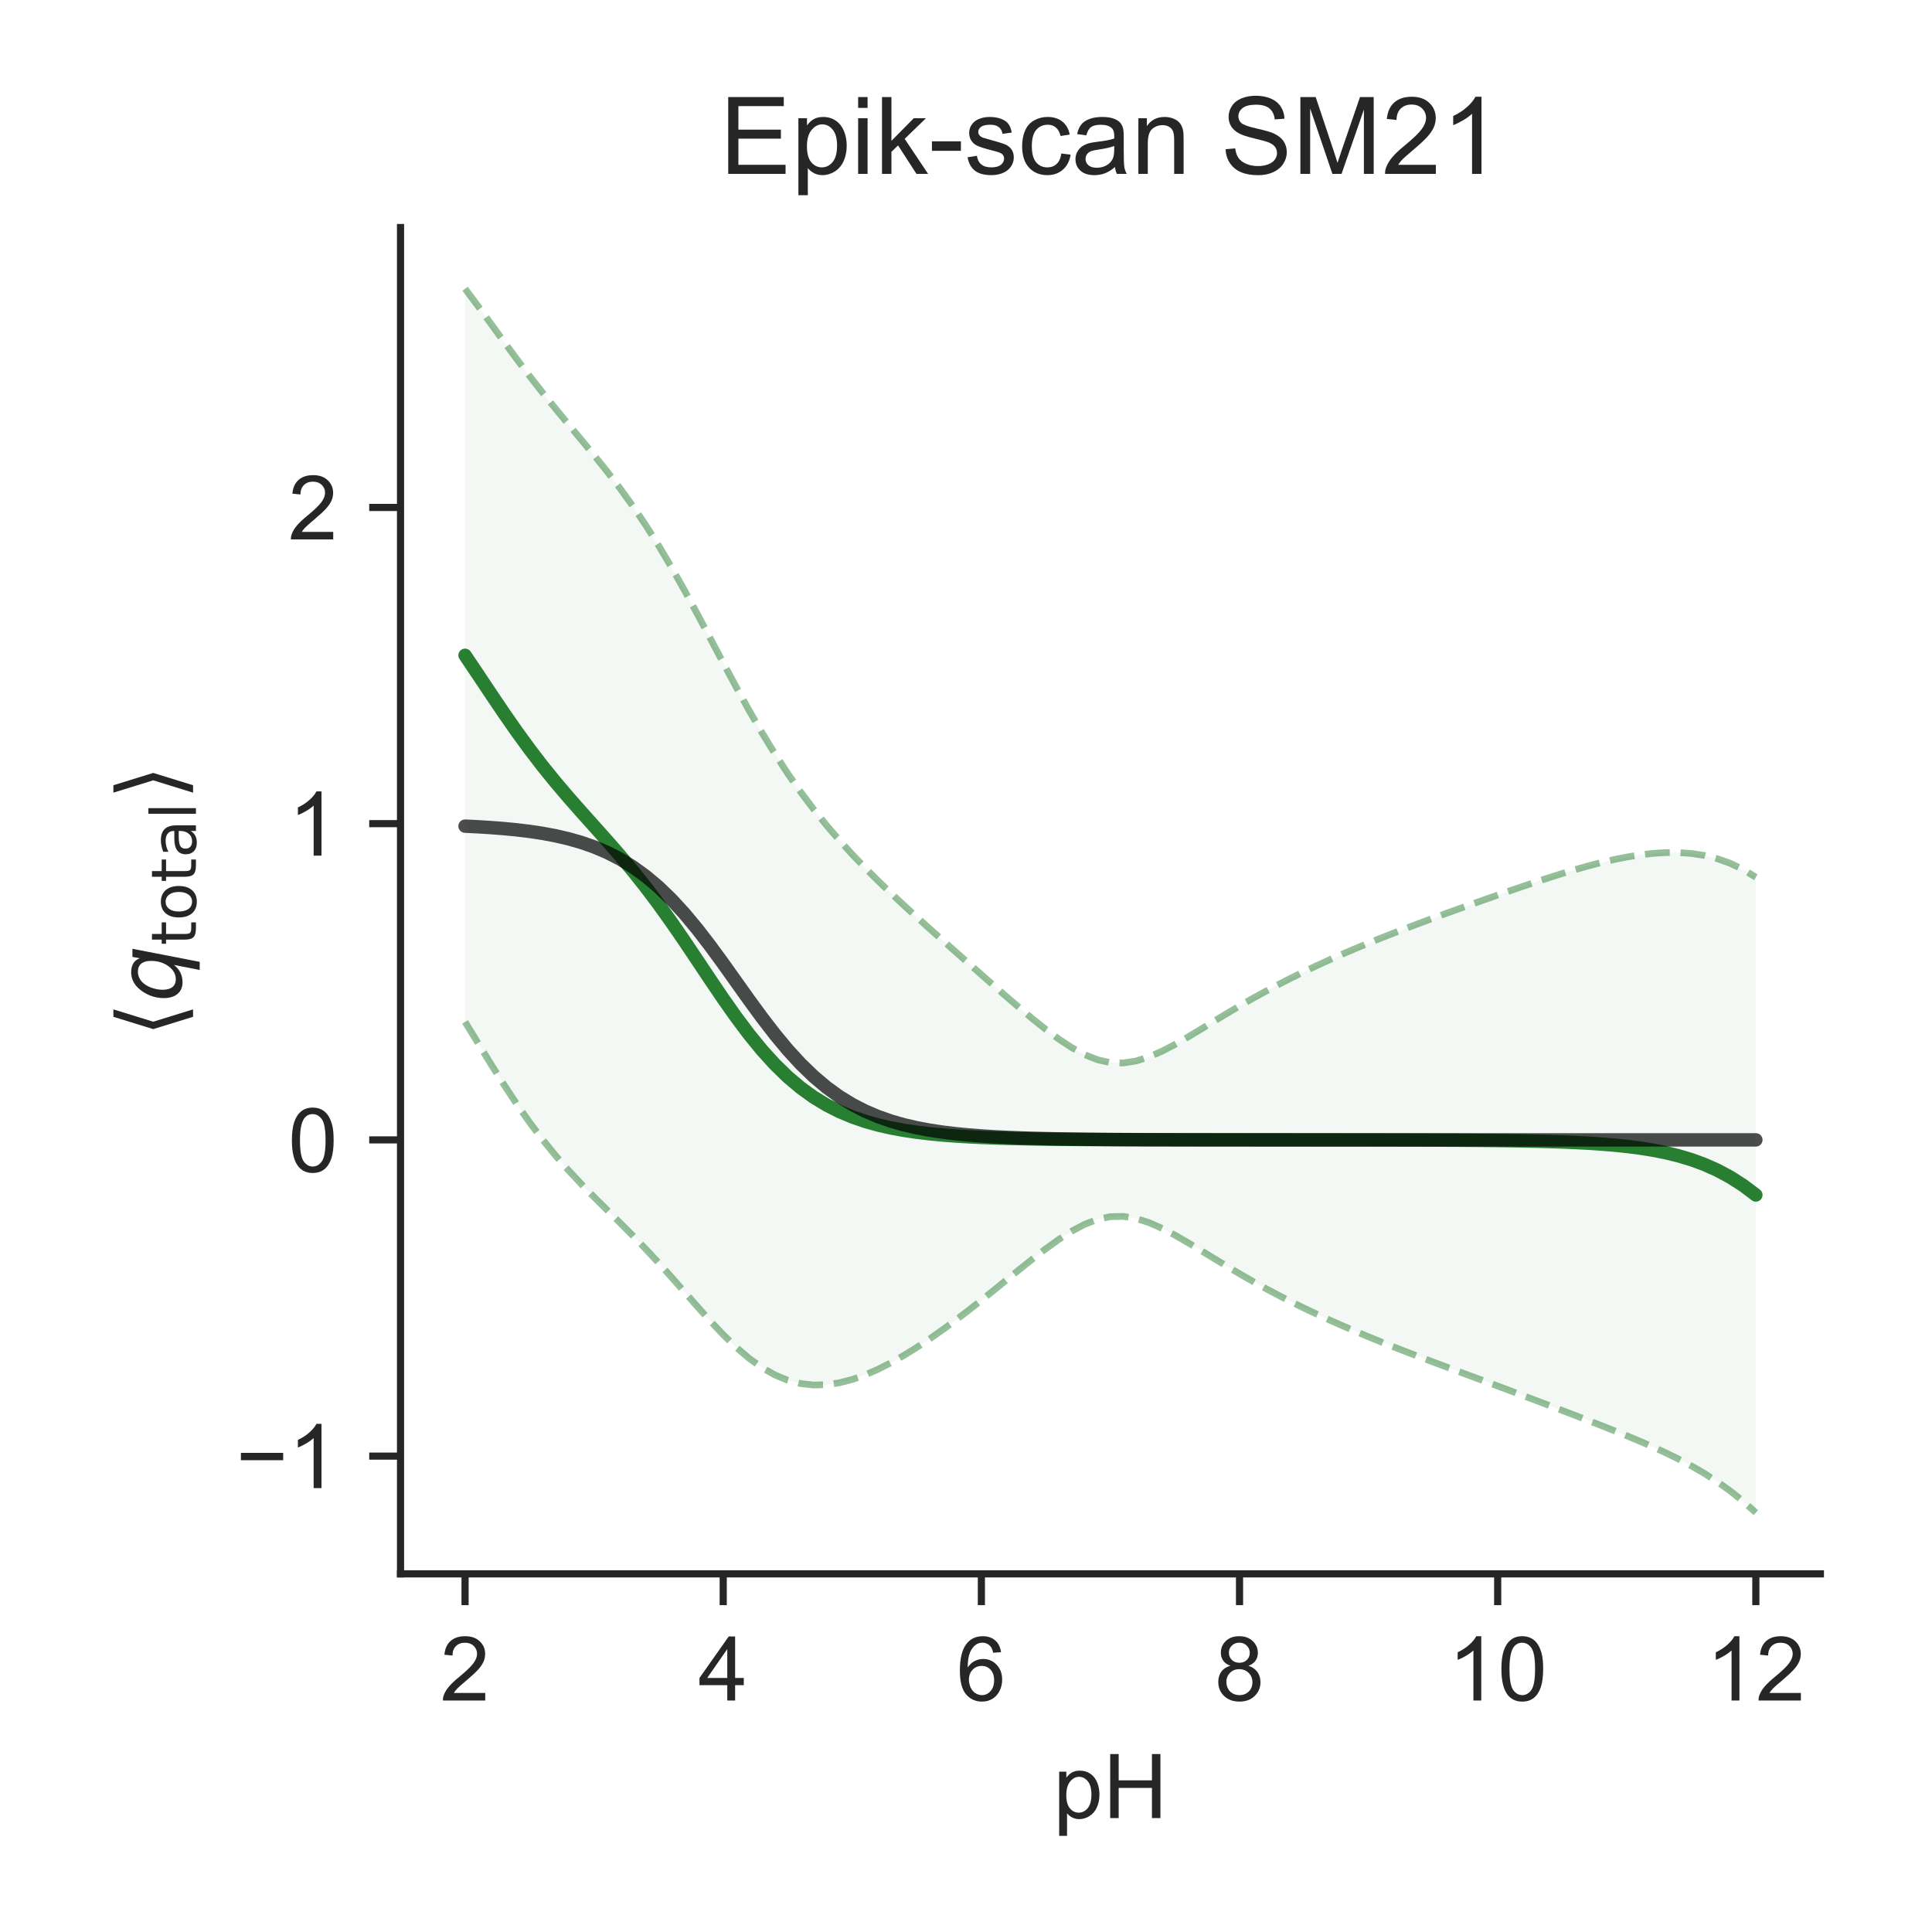 <?xml version="1.0" encoding="utf-8" standalone="no"?>
<!DOCTYPE svg PUBLIC "-//W3C//DTD SVG 1.1//EN"
  "http://www.w3.org/Graphics/SVG/1.1/DTD/svg11.dtd">
<!-- Created with matplotlib (http://matplotlib.org/) -->
<svg height="216pt" version="1.1" viewBox="0 0 216 216" width="216pt" xmlns="http://www.w3.org/2000/svg" xmlns:xlink="http://www.w3.org/1999/xlink">
 <defs>
  <style type="text/css">
*{stroke-linecap:butt;stroke-linejoin:round;}
  </style>
 </defs>
 <g id="figure_1">
  <g id="patch_1">
   <path d="M 0 216 
L 216 216 
L 216 0 
L 0 0 
z
" style="fill:#ffffff;"/>
  </g>
  <g id="axes_1">
   <g id="patch_2">
    <path d="M 44.78 175.96 
L 203.52 175.96 
L 203.52 25.44 
L 44.78 25.44 
z
" style="fill:#ffffff;"/>
   </g>
   <g id="matplotlib.axis_1">
    <g id="xtick_1">
     <g id="line2d_1">
      <defs>
       <path d="M 0 0 
L 0 3.5 
" id="m83d5763368" style="stroke:#262626;stroke-width:0.8;"/>
      </defs>
      <g>
       <use style="fill:#262626;stroke:#262626;stroke-width:0.8;" x="51.995" xlink:href="#m83d5763368" y="175.96"/>
      </g>
     </g>
     <g id="text_1">
      <!-- 2 -->
      <defs>
       <path d="M 50.344 8.453 
L 50.344 0 
L 3.031 0 
Q 2.938 3.172 4.047 6.109 
Q 5.859 10.938 9.828 15.625 
Q 13.812 20.312 21.344 26.469 
Q 33.016 36.031 37.109 41.625 
Q 41.219 47.219 41.219 52.203 
Q 41.219 57.422 37.469 61 
Q 33.734 64.594 27.734 64.594 
Q 21.391 64.594 17.578 60.781 
Q 13.766 56.984 13.719 50.25 
L 4.688 51.172 
Q 5.609 61.281 11.656 66.578 
Q 17.719 71.875 27.938 71.875 
Q 38.234 71.875 44.234 66.156 
Q 50.25 60.453 50.25 52 
Q 50.25 47.703 48.484 43.547 
Q 46.734 39.406 42.656 34.812 
Q 38.578 30.219 29.109 22.219 
Q 21.188 15.578 18.938 13.203 
Q 16.703 10.844 15.234 8.453 
z
" id="ArialMT-32"/>
      </defs>
      <g style="fill:#262626;" transform="translate(49.215 190.118)scale(0.1 -0.1)">
       <use xlink:href="#ArialMT-32"/>
      </g>
     </g>
    </g>
    <g id="xtick_2">
     <g id="line2d_2">
      <g>
       <use style="fill:#262626;stroke:#262626;stroke-width:0.8;" x="80.857" xlink:href="#m83d5763368" y="175.96"/>
      </g>
     </g>
     <g id="text_2">
      <!-- 4 -->
      <defs>
       <path d="M 32.328 0 
L 32.328 17.141 
L 1.266 17.141 
L 1.266 25.203 
L 33.938 71.578 
L 41.109 71.578 
L 41.109 25.203 
L 50.781 25.203 
L 50.781 17.141 
L 41.109 17.141 
L 41.109 0 
z
M 32.328 25.203 
L 32.328 57.469 
L 9.906 25.203 
z
" id="ArialMT-34"/>
      </defs>
      <g style="fill:#262626;" transform="translate(78.077 190.118)scale(0.1 -0.1)">
       <use xlink:href="#ArialMT-34"/>
      </g>
     </g>
    </g>
    <g id="xtick_3">
     <g id="line2d_3">
      <g>
       <use style="fill:#262626;stroke:#262626;stroke-width:0.8;" x="109.719" xlink:href="#m83d5763368" y="175.96"/>
      </g>
     </g>
     <g id="text_3">
      <!-- 6 -->
      <defs>
       <path d="M 49.75 54.047 
L 41.016 53.375 
Q 39.844 58.547 37.703 60.891 
Q 34.125 64.656 28.906 64.656 
Q 24.703 64.656 21.531 62.312 
Q 17.391 59.281 14.984 53.469 
Q 12.594 47.656 12.5 36.922 
Q 15.672 41.75 20.266 44.094 
Q 24.859 46.438 29.891 46.438 
Q 38.672 46.438 44.844 39.969 
Q 51.031 33.5 51.031 23.25 
Q 51.031 16.5 48.125 10.719 
Q 45.219 4.938 40.141 1.859 
Q 35.062 -1.219 28.609 -1.219 
Q 17.625 -1.219 10.688 6.859 
Q 3.766 14.938 3.766 33.5 
Q 3.766 54.25 11.422 63.672 
Q 18.109 71.875 29.438 71.875 
Q 37.891 71.875 43.281 67.141 
Q 48.688 62.406 49.75 54.047 
z
M 13.875 23.188 
Q 13.875 18.656 15.797 14.5 
Q 17.719 10.359 21.188 8.172 
Q 24.656 6 28.469 6 
Q 34.031 6 38.031 10.484 
Q 42.047 14.984 42.047 22.703 
Q 42.047 30.125 38.078 34.391 
Q 34.125 38.672 28.125 38.672 
Q 22.172 38.672 18.016 34.391 
Q 13.875 30.125 13.875 23.188 
z
" id="ArialMT-36"/>
      </defs>
      <g style="fill:#262626;" transform="translate(106.939 190.118)scale(0.1 -0.1)">
       <use xlink:href="#ArialMT-36"/>
      </g>
     </g>
    </g>
    <g id="xtick_4">
     <g id="line2d_4">
      <g>
       <use style="fill:#262626;stroke:#262626;stroke-width:0.8;" x="138.581" xlink:href="#m83d5763368" y="175.96"/>
      </g>
     </g>
     <g id="text_4">
      <!-- 8 -->
      <defs>
       <path d="M 17.672 38.812 
Q 12.203 40.828 9.562 44.531 
Q 6.938 48.25 6.938 53.422 
Q 6.938 61.234 12.547 66.547 
Q 18.172 71.875 27.484 71.875 
Q 36.859 71.875 42.578 66.422 
Q 48.297 60.984 48.297 53.172 
Q 48.297 48.188 45.672 44.5 
Q 43.062 40.828 37.75 38.812 
Q 44.344 36.672 47.781 31.875 
Q 51.219 27.094 51.219 20.453 
Q 51.219 11.281 44.719 5.031 
Q 38.234 -1.219 27.641 -1.219 
Q 17.047 -1.219 10.547 5.047 
Q 4.047 11.328 4.047 20.703 
Q 4.047 27.688 7.594 32.391 
Q 11.141 37.109 17.672 38.812 
z
M 15.922 53.719 
Q 15.922 48.641 19.188 45.406 
Q 22.469 42.188 27.688 42.188 
Q 32.766 42.188 36.016 45.375 
Q 39.266 48.578 39.266 53.219 
Q 39.266 58.062 35.906 61.359 
Q 32.562 64.656 27.594 64.656 
Q 22.562 64.656 19.234 61.422 
Q 15.922 58.203 15.922 53.719 
z
M 13.094 20.656 
Q 13.094 16.891 14.875 13.375 
Q 16.656 9.859 20.172 7.922 
Q 23.688 6 27.734 6 
Q 34.031 6 38.125 10.047 
Q 42.234 14.109 42.234 20.359 
Q 42.234 26.703 38.016 30.859 
Q 33.797 35.016 27.438 35.016 
Q 21.234 35.016 17.156 30.906 
Q 13.094 26.812 13.094 20.656 
z
" id="ArialMT-38"/>
      </defs>
      <g style="fill:#262626;" transform="translate(135.8 190.118)scale(0.1 -0.1)">
       <use xlink:href="#ArialMT-38"/>
      </g>
     </g>
    </g>
    <g id="xtick_5">
     <g id="line2d_5">
      <g>
       <use style="fill:#262626;stroke:#262626;stroke-width:0.8;" x="167.443" xlink:href="#m83d5763368" y="175.96"/>
      </g>
     </g>
     <g id="text_5">
      <!-- 10 -->
      <defs>
       <path d="M 37.25 0 
L 28.469 0 
L 28.469 56 
Q 25.297 52.984 20.141 49.953 
Q 14.984 46.922 10.891 45.406 
L 10.891 53.906 
Q 18.266 57.375 23.781 62.297 
Q 29.297 67.234 31.594 71.875 
L 37.25 71.875 
z
" id="ArialMT-31"/>
       <path d="M 4.156 35.297 
Q 4.156 48 6.766 55.734 
Q 9.375 63.484 14.516 67.672 
Q 19.672 71.875 27.484 71.875 
Q 33.25 71.875 37.594 69.547 
Q 41.938 67.234 44.766 62.859 
Q 47.609 58.5 49.219 52.219 
Q 50.828 45.953 50.828 35.297 
Q 50.828 22.703 48.234 14.969 
Q 45.656 7.234 40.5 3 
Q 35.359 -1.219 27.484 -1.219 
Q 17.141 -1.219 11.234 6.203 
Q 4.156 15.141 4.156 35.297 
z
M 13.188 35.297 
Q 13.188 17.672 17.312 11.828 
Q 21.438 6 27.484 6 
Q 33.547 6 37.672 11.859 
Q 41.797 17.719 41.797 35.297 
Q 41.797 52.984 37.672 58.781 
Q 33.547 64.594 27.391 64.594 
Q 21.344 64.594 17.719 59.469 
Q 13.188 52.938 13.188 35.297 
z
" id="ArialMT-30"/>
      </defs>
      <g style="fill:#262626;" transform="translate(161.882 190.118)scale(0.1 -0.1)">
       <use xlink:href="#ArialMT-31"/>
       <use x="55.615" xlink:href="#ArialMT-30"/>
      </g>
     </g>
    </g>
    <g id="xtick_6">
     <g id="line2d_6">
      <g>
       <use style="fill:#262626;stroke:#262626;stroke-width:0.8;" x="196.305" xlink:href="#m83d5763368" y="175.96"/>
      </g>
     </g>
     <g id="text_6">
      <!-- 12 -->
      <g style="fill:#262626;" transform="translate(190.744 190.118)scale(0.1 -0.1)">
       <use xlink:href="#ArialMT-31"/>
       <use x="55.615" xlink:href="#ArialMT-32"/>
      </g>
     </g>
    </g>
    <g id="text_7">
     <!-- pH -->
     <defs>
      <path d="M 6.594 -19.875 
L 6.594 51.859 
L 14.594 51.859 
L 14.594 45.125 
Q 17.438 49.078 21 51.047 
Q 24.562 53.031 29.641 53.031 
Q 36.281 53.031 41.359 49.609 
Q 46.438 46.188 49.016 39.953 
Q 51.609 33.734 51.609 26.312 
Q 51.609 18.359 48.75 11.984 
Q 45.906 5.609 40.453 2.219 
Q 35.016 -1.172 29 -1.172 
Q 24.609 -1.172 21.109 0.688 
Q 17.625 2.547 15.375 5.375 
L 15.375 -19.875 
z
M 14.547 25.641 
Q 14.547 15.625 18.594 10.844 
Q 22.656 6.062 28.422 6.062 
Q 34.281 6.062 38.453 11.016 
Q 42.625 15.969 42.625 26.375 
Q 42.625 36.281 38.547 41.203 
Q 34.469 46.141 28.812 46.141 
Q 23.188 46.141 18.859 40.891 
Q 14.547 35.641 14.547 25.641 
z
" id="ArialMT-70"/>
      <path d="M 8.016 0 
L 8.016 71.578 
L 17.484 71.578 
L 17.484 42.188 
L 54.688 42.188 
L 54.688 71.578 
L 64.156 71.578 
L 64.156 0 
L 54.688 0 
L 54.688 33.734 
L 17.484 33.734 
L 17.484 0 
z
" id="ArialMT-48"/>
     </defs>
     <g style="fill:#262626;" transform="translate(117.759 203.263)scale(0.1 -0.1)">
      <use xlink:href="#ArialMT-70"/>
      <use x="55.615" xlink:href="#ArialMT-48"/>
     </g>
    </g>
   </g>
   <g id="matplotlib.axis_2">
    <g id="ytick_1">
     <g id="line2d_7">
      <defs>
       <path d="M 0 0 
L -3.5 0 
" id="mcdcfa62366" style="stroke:#262626;stroke-width:0.8;"/>
      </defs>
      <g>
       <use style="fill:#262626;stroke:#262626;stroke-width:0.8;" x="44.78" xlink:href="#mcdcfa62366" y="162.795"/>
      </g>
     </g>
     <g id="text_8">
      <!-- −1 -->
      <defs>
       <path d="M 52.828 31.203 
L 5.562 31.203 
L 5.562 39.406 
L 52.828 39.406 
z
" id="ArialMT-2212"/>
      </defs>
      <g style="fill:#262626;" transform="translate(26.378 166.374)scale(0.1 -0.1)">
       <use xlink:href="#ArialMT-2212"/>
       <use x="58.398" xlink:href="#ArialMT-31"/>
      </g>
     </g>
    </g>
    <g id="ytick_2">
     <g id="line2d_8">
      <g>
       <use style="fill:#262626;stroke:#262626;stroke-width:0.8;" x="44.78" xlink:href="#mcdcfa62366" y="127.44"/>
      </g>
     </g>
     <g id="text_9">
      <!-- 0 -->
      <g style="fill:#262626;" transform="translate(32.219 131.019)scale(0.1 -0.1)">
       <use xlink:href="#ArialMT-30"/>
      </g>
     </g>
    </g>
    <g id="ytick_3">
     <g id="line2d_9">
      <g>
       <use style="fill:#262626;stroke:#262626;stroke-width:0.8;" x="44.78" xlink:href="#mcdcfa62366" y="92.085"/>
      </g>
     </g>
     <g id="text_10">
      <!-- 1 -->
      <g style="fill:#262626;" transform="translate(32.219 95.664)scale(0.1 -0.1)">
       <use xlink:href="#ArialMT-31"/>
      </g>
     </g>
    </g>
    <g id="ytick_4">
     <g id="line2d_10">
      <g>
       <use style="fill:#262626;stroke:#262626;stroke-width:0.8;" x="44.78" xlink:href="#mcdcfa62366" y="56.731"/>
      </g>
     </g>
     <g id="text_11">
      <!-- 2 -->
      <g style="fill:#262626;" transform="translate(32.219 60.309)scale(0.1 -0.1)">
       <use xlink:href="#ArialMT-32"/>
      </g>
     </g>
    </g>
    <g id="text_12">
     <!-- $\langle q_\mathsf{total} \rangle$ -->
     <defs>
      <path d="M 8.938 31.344 
L 22.703 75.875 
L 31 75.875 
L 17.234 31.344 
L 31 -13.188 
L 22.703 -13.188 
z
" id="DejaVuSans-27e8"/>
      <path d="M 41.703 8.203 
Q 38.094 3.469 33.172 1.016 
Q 28.266 -1.422 22.312 -1.422 
Q 14.016 -1.422 9.297 4.172 
Q 4.594 9.766 4.594 19.578 
Q 4.594 27.484 7.5 34.859 
Q 10.406 42.234 15.828 48.094 
Q 19.344 51.906 23.906 53.953 
Q 28.469 56 33.5 56 
Q 39.547 56 43.453 53.609 
Q 47.359 51.219 49.125 46.391 
L 50.688 54.594 
L 59.719 54.594 
L 45.125 -20.609 
L 36.078 -20.609 
z
M 13.922 20.906 
Q 13.922 13.672 16.938 9.891 
Q 19.969 6.109 25.688 6.109 
Q 34.188 6.109 40.188 14.234 
Q 46.188 22.359 46.188 33.984 
Q 46.188 41.016 43.078 44.75 
Q 39.984 48.484 34.188 48.484 
Q 29.938 48.484 26.312 46.5 
Q 22.703 44.531 20.016 40.719 
Q 17.188 36.719 15.547 31.344 
Q 13.922 25.984 13.922 20.906 
z
" id="DejaVuSans-Oblique-71"/>
      <path d="M 18.312 70.219 
L 18.312 54.688 
L 36.812 54.688 
L 36.812 47.703 
L 18.312 47.703 
L 18.312 18.016 
Q 18.312 11.328 20.141 9.422 
Q 21.969 7.516 27.594 7.516 
L 36.812 7.516 
L 36.812 0 
L 27.594 0 
Q 17.188 0 13.234 3.875 
Q 9.281 7.766 9.281 18.016 
L 9.281 47.703 
L 2.688 47.703 
L 2.688 54.688 
L 9.281 54.688 
L 9.281 70.219 
z
" id="DejaVuSans-74"/>
      <path d="M 30.609 48.391 
Q 23.391 48.391 19.188 42.75 
Q 14.984 37.109 14.984 27.297 
Q 14.984 17.484 19.156 11.844 
Q 23.344 6.203 30.609 6.203 
Q 37.797 6.203 41.984 11.859 
Q 46.188 17.531 46.188 27.297 
Q 46.188 37.016 41.984 42.703 
Q 37.797 48.391 30.609 48.391 
z
M 30.609 56 
Q 42.328 56 49.016 48.375 
Q 55.719 40.766 55.719 27.297 
Q 55.719 13.875 49.016 6.219 
Q 42.328 -1.422 30.609 -1.422 
Q 18.844 -1.422 12.172 6.219 
Q 5.516 13.875 5.516 27.297 
Q 5.516 40.766 12.172 48.375 
Q 18.844 56 30.609 56 
z
" id="DejaVuSans-6f"/>
      <path d="M 34.281 27.484 
Q 23.391 27.484 19.188 25 
Q 14.984 22.516 14.984 16.5 
Q 14.984 11.719 18.141 8.906 
Q 21.297 6.109 26.703 6.109 
Q 34.188 6.109 38.703 11.406 
Q 43.219 16.703 43.219 25.484 
L 43.219 27.484 
z
M 52.203 31.203 
L 52.203 0 
L 43.219 0 
L 43.219 8.297 
Q 40.141 3.328 35.547 0.953 
Q 30.953 -1.422 24.312 -1.422 
Q 15.922 -1.422 10.953 3.297 
Q 6 8.016 6 15.922 
Q 6 25.141 12.172 29.828 
Q 18.359 34.516 30.609 34.516 
L 43.219 34.516 
L 43.219 35.406 
Q 43.219 41.609 39.141 45 
Q 35.062 48.391 27.688 48.391 
Q 23 48.391 18.547 47.266 
Q 14.109 46.141 10.016 43.891 
L 10.016 52.203 
Q 14.938 54.109 19.578 55.047 
Q 24.219 56 28.609 56 
Q 40.484 56 46.344 49.844 
Q 52.203 43.703 52.203 31.203 
z
" id="DejaVuSans-61"/>
      <path d="M 9.422 75.984 
L 18.406 75.984 
L 18.406 0 
L 9.422 0 
z
" id="DejaVuSans-6c"/>
      <path d="M 30.078 31.344 
L 16.312 -13.188 
L 8.016 -13.188 
L 21.781 31.344 
L 8.016 75.875 
L 16.312 75.875 
z
" id="DejaVuSans-27e9"/>
     </defs>
     <g style="fill:#262626;" transform="translate(20.278 115.95)rotate(-90)scale(0.1 -0.1)">
      <use transform="translate(0 0.125)" xlink:href="#DejaVuSans-27e8"/>
      <use transform="translate(39.014 0.125)" xlink:href="#DejaVuSans-Oblique-71"/>
      <use transform="translate(102.49 -16.281)scale(0.7)" xlink:href="#DejaVuSans-74"/>
      <use transform="translate(129.937 -16.281)scale(0.7)" xlink:href="#DejaVuSans-6f"/>
      <use transform="translate(172.764 -16.281)scale(0.7)" xlink:href="#DejaVuSans-74"/>
      <use transform="translate(200.21 -16.281)scale(0.7)" xlink:href="#DejaVuSans-61"/>
      <use transform="translate(243.105 -16.281)scale(0.7)" xlink:href="#DejaVuSans-6c"/>
      <use transform="translate(265.288 0.125)" xlink:href="#DejaVuSans-27e9"/>
     </g>
    </g>
   </g>
   <g id="PolyCollection_1">
    <defs>
     <path d="M 51.995 -183.718 
L 51.995 -101.753 
L 53.439 -99.39 
L 54.882 -97.042 
L 56.325 -94.757 
L 57.768 -92.572 
L 59.211 -90.516 
L 60.654 -88.601 
L 62.097 -86.825 
L 63.54 -85.176 
L 64.983 -83.63 
L 66.426 -82.157 
L 67.869 -80.723 
L 69.313 -79.295 
L 70.756 -77.844 
L 72.199 -76.349 
L 73.642 -74.8 
L 75.085 -73.198 
L 76.528 -71.56 
L 77.971 -69.917 
L 79.414 -68.309 
L 80.857 -66.781 
L 82.3 -65.378 
L 83.743 -64.142 
L 85.187 -63.103 
L 86.63 -62.282 
L 88.073 -61.686 
L 89.516 -61.313 
L 90.959 -61.153 
L 92.402 -61.189 
L 93.845 -61.404 
L 95.288 -61.777 
L 96.731 -62.288 
L 98.174 -62.918 
L 99.617 -63.65 
L 101.061 -64.469 
L 102.504 -65.363 
L 103.947 -66.32 
L 105.39 -67.333 
L 106.833 -68.394 
L 108.276 -69.495 
L 109.719 -70.629 
L 111.162 -71.788 
L 112.605 -72.96 
L 114.048 -74.132 
L 115.491 -75.284 
L 116.935 -76.395 
L 118.378 -77.431 
L 119.821 -78.355 
L 121.264 -79.119 
L 122.707 -79.674 
L 124.15 -79.976 
L 125.593 -80.005 
L 127.036 -79.768 
L 128.479 -79.304 
L 129.922 -78.666 
L 131.365 -77.907 
L 132.809 -77.075 
L 134.252 -76.206 
L 135.695 -75.324 
L 137.138 -74.451 
L 138.581 -73.596 
L 140.024 -72.767 
L 141.467 -71.968 
L 142.91 -71.2 
L 144.353 -70.461 
L 145.796 -69.751 
L 147.239 -69.066 
L 148.683 -68.405 
L 150.126 -67.765 
L 151.569 -67.144 
L 153.012 -66.542 
L 154.455 -65.955 
L 155.898 -65.382 
L 157.341 -64.821 
L 158.784 -64.27 
L 160.227 -63.725 
L 161.67 -63.186 
L 163.113 -62.649 
L 164.557 -62.114 
L 166 -61.578 
L 167.443 -61.04 
L 168.886 -60.5 
L 170.329 -59.957 
L 171.772 -59.411 
L 173.215 -58.862 
L 174.658 -58.311 
L 176.101 -57.757 
L 177.544 -57.199 
L 178.987 -56.636 
L 180.431 -56.064 
L 181.874 -55.479 
L 183.317 -54.877 
L 184.76 -54.25 
L 186.203 -53.589 
L 187.646 -52.883 
L 189.089 -52.119 
L 190.532 -51.283 
L 191.975 -50.358 
L 193.418 -49.327 
L 194.861 -48.174 
L 196.305 -46.882 
L 196.305 -117.925 
L 196.305 -117.925 
L 194.861 -118.802 
L 193.418 -119.49 
L 191.975 -120.003 
L 190.532 -120.361 
L 189.089 -120.58 
L 187.646 -120.68 
L 186.203 -120.676 
L 184.76 -120.584 
L 183.317 -120.415 
L 181.874 -120.181 
L 180.431 -119.892 
L 178.987 -119.556 
L 177.544 -119.181 
L 176.101 -118.774 
L 174.658 -118.34 
L 173.215 -117.885 
L 171.772 -117.413 
L 170.329 -116.928 
L 168.886 -116.433 
L 167.443 -115.931 
L 166 -115.424 
L 164.557 -114.913 
L 163.113 -114.396 
L 161.67 -113.875 
L 160.227 -113.348 
L 158.784 -112.813 
L 157.341 -112.269 
L 155.898 -111.714 
L 154.455 -111.147 
L 153.012 -110.564 
L 151.569 -109.965 
L 150.126 -109.347 
L 148.683 -108.709 
L 147.239 -108.05 
L 145.796 -107.366 
L 144.353 -106.657 
L 142.91 -105.92 
L 141.467 -105.153 
L 140.024 -104.356 
L 138.581 -103.529 
L 137.138 -102.675 
L 135.695 -101.803 
L 134.252 -100.925 
L 132.809 -100.058 
L 131.365 -99.23 
L 129.922 -98.476 
L 128.479 -97.843 
L 127.036 -97.387 
L 125.593 -97.159 
L 124.15 -97.199 
L 122.707 -97.516 
L 121.264 -98.088 
L 119.821 -98.875 
L 118.378 -99.827 
L 116.935 -100.899 
L 115.491 -102.054 
L 114.048 -103.264 
L 112.605 -104.506 
L 111.162 -105.768 
L 109.719 -107.038 
L 108.276 -108.313 
L 106.833 -109.59 
L 105.39 -110.871 
L 103.947 -112.159 
L 102.504 -113.46 
L 101.061 -114.782 
L 99.617 -116.133 
L 98.174 -117.523 
L 96.731 -118.964 
L 95.288 -120.47 
L 93.845 -122.055 
L 92.402 -123.736 
L 90.959 -125.53 
L 89.516 -127.452 
L 88.073 -129.516 
L 86.63 -131.728 
L 85.187 -134.088 
L 83.743 -136.586 
L 82.3 -139.197 
L 80.857 -141.889 
L 79.414 -144.618 
L 77.971 -147.336 
L 76.528 -149.995 
L 75.085 -152.555 
L 73.642 -154.986 
L 72.199 -157.271 
L 70.756 -159.408 
L 69.313 -161.409 
L 67.869 -163.294 
L 66.426 -165.094 
L 64.983 -166.842 
L 63.54 -168.573 
L 62.097 -170.32 
L 60.654 -172.107 
L 59.211 -173.953 
L 57.768 -175.861 
L 56.325 -177.82 
L 54.882 -179.808 
L 53.439 -181.788 
L 51.995 -183.718 
z
" id="m8e617298d7" style="stroke:#ffffff;stroke-opacity:0.05;"/>
    </defs>
    <g clip-path="url(#p3aa930ef3a)">
     <use style="fill:#12711c;fill-opacity:0.05;stroke:#ffffff;stroke-opacity:0.05;" x="0" xlink:href="#m8e617298d7" y="216"/>
    </g>
   </g>
   <g id="line2d_11">
    <path clip-path="url(#p3aa930ef3a)" d="M 51.995 73.265 
L 53.439 75.411 
L 54.882 77.575 
L 56.325 79.712 
L 57.768 81.784 
L 59.211 83.765 
L 60.654 85.646 
L 62.097 87.428 
L 63.54 89.125 
L 64.983 90.764 
L 66.426 92.375 
L 67.869 93.992 
L 69.313 95.648 
L 70.756 97.374 
L 72.199 99.19 
L 73.642 101.107 
L 75.085 103.123 
L 76.528 105.222 
L 77.971 107.374 
L 79.414 109.537 
L 80.857 111.665 
L 82.3 113.712 
L 83.743 115.636 
L 85.187 117.404 
L 86.63 118.995 
L 88.073 120.399 
L 89.516 121.617 
L 90.959 122.659 
L 92.402 123.537 
L 93.845 124.27 
L 95.288 124.877 
L 96.731 125.374 
L 98.174 125.78 
L 99.617 126.109 
L 101.061 126.374 
L 102.504 126.588 
L 103.947 126.76 
L 105.39 126.898 
L 106.833 127.008 
L 108.276 127.096 
L 109.719 127.166 
L 111.162 127.222 
L 112.605 127.267 
L 114.048 127.302 
L 115.491 127.331 
L 116.935 127.353 
L 118.378 127.371 
L 119.821 127.385 
L 121.264 127.396 
L 122.707 127.405 
L 124.15 127.412 
L 125.593 127.418 
L 127.036 127.423 
L 128.479 127.426 
L 129.922 127.429 
L 131.365 127.431 
L 132.809 127.433 
L 134.252 127.435 
L 135.695 127.436 
L 137.138 127.437 
L 138.581 127.438 
L 140.024 127.439 
L 141.467 127.439 
L 142.91 127.44 
L 144.353 127.441 
L 145.796 127.441 
L 147.239 127.442 
L 148.683 127.443 
L 150.126 127.444 
L 151.569 127.446 
L 153.012 127.447 
L 154.455 127.449 
L 155.898 127.452 
L 157.341 127.455 
L 158.784 127.459 
L 160.227 127.463 
L 161.67 127.47 
L 163.113 127.477 
L 164.557 127.487 
L 166 127.499 
L 167.443 127.514 
L 168.886 127.534 
L 170.329 127.558 
L 171.772 127.588 
L 173.215 127.626 
L 174.658 127.674 
L 176.101 127.734 
L 177.544 127.81 
L 178.987 127.904 
L 180.431 128.022 
L 181.874 128.17 
L 183.317 128.354 
L 184.76 128.583 
L 186.203 128.867 
L 187.646 129.218 
L 189.089 129.65 
L 190.532 130.178 
L 191.975 130.819 
L 193.418 131.591 
L 194.861 132.512 
L 196.305 133.597 
" style="fill:none;opacity:0.9;stroke:#12711c;stroke-linecap:round;stroke-width:1.5;"/>
   </g>
   <g id="line2d_12">
    <path clip-path="url(#p3aa930ef3a)" d="M 51.995 92.364 
L 53.439 92.435 
L 54.882 92.525 
L 56.325 92.637 
L 57.768 92.777 
L 59.211 92.952 
L 60.654 93.169 
L 62.097 93.439 
L 63.54 93.773 
L 64.983 94.184 
L 66.426 94.687 
L 67.869 95.299 
L 69.313 96.038 
L 70.756 96.922 
L 72.199 97.966 
L 73.642 99.183 
L 75.085 100.579 
L 76.528 102.152 
L 77.971 103.889 
L 79.414 105.763 
L 80.857 107.736 
L 82.3 109.763 
L 83.743 111.789 
L 85.187 113.763 
L 86.63 115.636 
L 88.073 117.373 
L 89.516 118.946 
L 90.959 120.342 
L 92.402 121.559 
L 93.845 122.603 
L 95.288 123.487 
L 96.731 124.226 
L 98.174 124.838 
L 99.617 125.342 
L 101.061 125.753 
L 102.504 126.086 
L 103.947 126.356 
L 105.39 126.574 
L 106.833 126.748 
L 108.276 126.888 
L 109.719 127 
L 111.162 127.09 
L 112.605 127.161 
L 114.048 127.218 
L 115.491 127.264 
L 116.935 127.3 
L 118.378 127.329 
L 119.821 127.351 
L 121.264 127.37 
L 122.707 127.384 
L 124.15 127.396 
L 125.593 127.405 
L 127.036 127.412 
L 128.479 127.418 
L 129.922 127.422 
L 131.365 127.426 
L 132.809 127.429 
L 134.252 127.431 
L 135.695 127.433 
L 137.138 127.434 
L 138.581 127.436 
L 140.024 127.436 
L 141.467 127.437 
L 142.91 127.438 
L 144.353 127.438 
L 145.796 127.439 
L 147.239 127.439 
L 148.683 127.439 
L 150.126 127.439 
L 151.569 127.439 
L 153.012 127.44 
L 154.455 127.44 
L 155.898 127.44 
L 157.341 127.44 
L 158.784 127.44 
L 160.227 127.44 
L 161.67 127.44 
L 163.113 127.44 
L 164.557 127.44 
L 166 127.44 
L 167.443 127.44 
L 168.886 127.44 
L 170.329 127.44 
L 171.772 127.44 
L 173.215 127.44 
L 174.658 127.44 
L 176.101 127.44 
L 177.544 127.44 
L 178.987 127.44 
L 180.431 127.44 
L 181.874 127.44 
L 183.317 127.44 
L 184.76 127.44 
L 186.203 127.44 
L 187.646 127.44 
L 189.089 127.44 
L 190.532 127.44 
L 191.975 127.44 
L 193.418 127.44 
L 194.861 127.44 
L 196.305 127.44 
" style="fill:none;opacity:0.7;stroke:#000000;stroke-linecap:round;stroke-width:1.5;"/>
   </g>
   <g id="line2d_13">
    <path clip-path="url(#p3aa930ef3a)" d="M 51.995 32.282 
L 53.439 34.212 
L 54.882 36.192 
L 56.325 38.18 
L 57.768 40.139 
L 59.211 42.047 
L 60.654 43.893 
L 62.097 45.68 
L 63.54 47.427 
L 64.983 49.158 
L 66.426 50.906 
L 67.869 52.706 
L 69.313 54.591 
L 70.756 56.592 
L 72.199 58.729 
L 73.642 61.014 
L 75.085 63.445 
L 76.528 66.005 
L 77.971 68.664 
L 79.414 71.382 
L 80.857 74.111 
L 82.3 76.803 
L 83.743 79.414 
L 85.187 81.912 
L 86.63 84.272 
L 88.073 86.484 
L 89.516 88.548 
L 90.959 90.47 
L 92.402 92.264 
L 93.845 93.945 
L 95.288 95.53 
L 96.731 97.036 
L 98.174 98.477 
L 99.617 99.867 
L 101.061 101.218 
L 102.504 102.54 
L 103.947 103.841 
L 105.39 105.129 
L 106.833 106.41 
L 108.276 107.687 
L 109.719 108.962 
L 111.162 110.232 
L 112.605 111.494 
L 114.048 112.736 
L 115.491 113.946 
L 116.935 115.101 
L 118.378 116.173 
L 119.821 117.125 
L 121.264 117.912 
L 122.707 118.484 
L 124.15 118.801 
L 125.593 118.841 
L 127.036 118.613 
L 128.479 118.157 
L 129.922 117.524 
L 131.365 116.77 
L 132.809 115.942 
L 134.252 115.075 
L 135.695 114.197 
L 137.138 113.325 
L 138.581 112.471 
L 140.024 111.644 
L 141.467 110.847 
L 142.91 110.08 
L 144.353 109.343 
L 145.796 108.634 
L 147.239 107.95 
L 148.683 107.291 
L 150.126 106.653 
L 151.569 106.035 
L 153.012 105.436 
L 154.455 104.853 
L 155.898 104.286 
L 157.341 103.731 
L 158.784 103.187 
L 160.227 102.652 
L 161.67 102.125 
L 163.113 101.604 
L 164.557 101.087 
L 166 100.576 
L 167.443 100.069 
L 168.886 99.567 
L 170.329 99.072 
L 171.772 98.587 
L 173.215 98.115 
L 174.658 97.66 
L 176.101 97.226 
L 177.544 96.819 
L 178.987 96.444 
L 180.431 96.108 
L 181.874 95.819 
L 183.317 95.585 
L 184.76 95.416 
L 186.203 95.324 
L 187.646 95.32 
L 189.089 95.42 
L 190.532 95.639 
L 191.975 95.997 
L 193.418 96.51 
L 194.861 97.198 
L 196.305 98.075 
" style="fill:none;opacity:0.45;stroke:#12711c;stroke-dasharray:2.775,1.2;stroke-dashoffset:0;stroke-width:0.75;"/>
   </g>
   <g id="line2d_14">
    <path clip-path="url(#p3aa930ef3a)" d="M 51.995 114.247 
L 53.439 116.61 
L 54.882 118.958 
L 56.325 121.243 
L 57.768 123.428 
L 59.211 125.484 
L 60.654 127.399 
L 62.097 129.175 
L 63.54 130.824 
L 64.983 132.37 
L 66.426 133.843 
L 67.869 135.277 
L 69.313 136.705 
L 70.756 138.156 
L 72.199 139.651 
L 73.642 141.2 
L 75.085 142.802 
L 76.528 144.44 
L 77.971 146.083 
L 79.414 147.691 
L 80.857 149.219 
L 82.3 150.622 
L 83.743 151.858 
L 85.187 152.897 
L 86.63 153.718 
L 88.073 154.314 
L 89.516 154.687 
L 90.959 154.847 
L 92.402 154.811 
L 93.845 154.596 
L 95.288 154.223 
L 96.731 153.712 
L 98.174 153.082 
L 99.617 152.35 
L 101.061 151.531 
L 102.504 150.637 
L 103.947 149.68 
L 105.39 148.667 
L 106.833 147.606 
L 108.276 146.505 
L 109.719 145.371 
L 111.162 144.212 
L 112.605 143.04 
L 114.048 141.868 
L 115.491 140.716 
L 116.935 139.605 
L 118.378 138.569 
L 119.821 137.645 
L 121.264 136.881 
L 122.707 136.326 
L 124.15 136.024 
L 125.593 135.995 
L 127.036 136.232 
L 128.479 136.696 
L 129.922 137.334 
L 131.365 138.093 
L 132.809 138.925 
L 134.252 139.794 
L 135.695 140.676 
L 137.138 141.549 
L 138.581 142.404 
L 140.024 143.233 
L 141.467 144.032 
L 142.91 144.8 
L 144.353 145.539 
L 145.796 146.249 
L 147.239 146.934 
L 148.683 147.595 
L 150.126 148.235 
L 151.569 148.856 
L 153.012 149.458 
L 154.455 150.045 
L 155.898 150.618 
L 157.341 151.179 
L 158.784 151.73 
L 160.227 152.275 
L 161.67 152.814 
L 163.113 153.351 
L 164.557 153.886 
L 166 154.422 
L 167.443 154.96 
L 168.886 155.5 
L 170.329 156.043 
L 171.772 156.589 
L 173.215 157.138 
L 174.658 157.689 
L 176.101 158.243 
L 177.544 158.801 
L 178.987 159.364 
L 180.431 159.936 
L 181.874 160.521 
L 183.317 161.123 
L 184.76 161.75 
L 186.203 162.411 
L 187.646 163.117 
L 189.089 163.881 
L 190.532 164.717 
L 191.975 165.642 
L 193.418 166.673 
L 194.861 167.826 
L 196.305 169.118 
" style="fill:none;opacity:0.45;stroke:#12711c;stroke-dasharray:2.775,1.2;stroke-dashoffset:0;stroke-width:0.75;"/>
   </g>
   <g id="patch_3">
    <path d="M 44.78 175.96 
L 44.78 25.44 
" style="fill:none;stroke:#262626;stroke-linecap:square;stroke-linejoin:miter;stroke-width:0.8;"/>
   </g>
   <g id="patch_4">
    <path d="M 44.78 175.96 
L 203.52 175.96 
" style="fill:none;stroke:#262626;stroke-linecap:square;stroke-linejoin:miter;stroke-width:0.8;"/>
   </g>
   <g id="text_13">
    <!-- Epik-scan SM21 -->
    <defs>
     <path d="M 7.906 0 
L 7.906 71.578 
L 59.672 71.578 
L 59.672 63.141 
L 17.391 63.141 
L 17.391 41.219 
L 56.984 41.219 
L 56.984 32.812 
L 17.391 32.812 
L 17.391 8.453 
L 61.328 8.453 
L 61.328 0 
z
" id="ArialMT-45"/>
     <path d="M 6.641 61.469 
L 6.641 71.578 
L 15.438 71.578 
L 15.438 61.469 
z
M 6.641 0 
L 6.641 51.859 
L 15.438 51.859 
L 15.438 0 
z
" id="ArialMT-69"/>
     <path d="M 6.641 0 
L 6.641 71.578 
L 15.438 71.578 
L 15.438 30.766 
L 36.234 51.859 
L 47.609 51.859 
L 27.781 32.625 
L 49.609 0 
L 38.766 0 
L 21.625 26.516 
L 15.438 20.562 
L 15.438 0 
z
" id="ArialMT-6b"/>
     <path d="M 3.172 21.484 
L 3.172 30.328 
L 30.172 30.328 
L 30.172 21.484 
z
" id="ArialMT-2d"/>
     <path d="M 3.078 15.484 
L 11.766 16.844 
Q 12.5 11.625 15.844 8.844 
Q 19.188 6.062 25.203 6.062 
Q 31.25 6.062 34.172 8.516 
Q 37.109 10.984 37.109 14.312 
Q 37.109 17.281 34.516 19 
Q 32.719 20.172 25.531 21.969 
Q 15.875 24.422 12.141 26.203 
Q 8.406 27.984 6.469 31.125 
Q 4.547 34.281 4.547 38.094 
Q 4.547 41.547 6.125 44.5 
Q 7.719 47.469 10.453 49.422 
Q 12.5 50.922 16.031 51.969 
Q 19.578 53.031 23.641 53.031 
Q 29.734 53.031 34.344 51.266 
Q 38.969 49.516 41.156 46.5 
Q 43.359 43.5 44.188 38.484 
L 35.594 37.312 
Q 35.016 41.312 32.203 43.547 
Q 29.391 45.797 24.266 45.797 
Q 18.219 45.797 15.625 43.797 
Q 13.031 41.797 13.031 39.109 
Q 13.031 37.406 14.109 36.031 
Q 15.188 34.625 17.484 33.688 
Q 18.797 33.203 25.25 31.453 
Q 34.578 28.953 38.25 27.359 
Q 41.938 25.781 44.031 22.75 
Q 46.141 19.734 46.141 15.234 
Q 46.141 10.844 43.578 6.953 
Q 41.016 3.078 36.172 0.953 
Q 31.344 -1.172 25.25 -1.172 
Q 15.141 -1.172 9.844 3.031 
Q 4.547 7.234 3.078 15.484 
z
" id="ArialMT-73"/>
     <path d="M 40.438 19 
L 49.078 17.875 
Q 47.656 8.938 41.812 3.875 
Q 35.984 -1.172 27.484 -1.172 
Q 16.844 -1.172 10.375 5.781 
Q 3.906 12.75 3.906 25.734 
Q 3.906 34.125 6.688 40.422 
Q 9.469 46.734 15.156 49.875 
Q 20.844 53.031 27.547 53.031 
Q 35.984 53.031 41.359 48.75 
Q 46.734 44.484 48.25 36.625 
L 39.703 35.297 
Q 38.484 40.531 35.375 43.156 
Q 32.281 45.797 27.875 45.797 
Q 21.234 45.797 17.078 41.031 
Q 12.938 36.281 12.938 25.984 
Q 12.938 15.531 16.938 10.797 
Q 20.953 6.062 27.391 6.062 
Q 32.562 6.062 36.031 9.234 
Q 39.5 12.406 40.438 19 
z
" id="ArialMT-63"/>
     <path d="M 40.438 6.391 
Q 35.547 2.25 31.031 0.531 
Q 26.516 -1.172 21.344 -1.172 
Q 12.797 -1.172 8.203 3 
Q 3.609 7.172 3.609 13.672 
Q 3.609 17.484 5.344 20.625 
Q 7.078 23.781 9.891 25.688 
Q 12.703 27.594 16.219 28.562 
Q 18.797 29.25 24.031 29.891 
Q 34.672 31.156 39.703 32.906 
Q 39.75 34.719 39.75 35.203 
Q 39.75 40.578 37.25 42.781 
Q 33.891 45.75 27.25 45.75 
Q 21.047 45.75 18.094 43.578 
Q 15.141 41.406 13.719 35.891 
L 5.125 37.062 
Q 6.297 42.578 8.984 45.969 
Q 11.672 49.359 16.75 51.188 
Q 21.828 53.031 28.516 53.031 
Q 35.156 53.031 39.297 51.469 
Q 43.453 49.906 45.406 47.531 
Q 47.359 45.172 48.141 41.547 
Q 48.578 39.312 48.578 33.453 
L 48.578 21.734 
Q 48.578 9.469 49.141 6.219 
Q 49.703 2.984 51.375 0 
L 42.188 0 
Q 40.828 2.734 40.438 6.391 
z
M 39.703 26.031 
Q 34.906 24.078 25.344 22.703 
Q 19.922 21.922 17.672 20.938 
Q 15.438 19.969 14.203 18.094 
Q 12.984 16.219 12.984 13.922 
Q 12.984 10.406 15.641 8.062 
Q 18.312 5.719 23.438 5.719 
Q 28.516 5.719 32.469 7.938 
Q 36.422 10.156 38.281 14.016 
Q 39.703 17 39.703 22.797 
z
" id="ArialMT-61"/>
     <path d="M 6.594 0 
L 6.594 51.859 
L 14.5 51.859 
L 14.5 44.484 
Q 20.219 53.031 31 53.031 
Q 35.688 53.031 39.625 51.344 
Q 43.562 49.656 45.516 46.922 
Q 47.469 44.188 48.25 40.438 
Q 48.734 37.984 48.734 31.891 
L 48.734 0 
L 39.938 0 
L 39.938 31.547 
Q 39.938 36.922 38.906 39.578 
Q 37.891 42.234 35.281 43.812 
Q 32.672 45.406 29.156 45.406 
Q 23.531 45.406 19.453 41.844 
Q 15.375 38.281 15.375 28.328 
L 15.375 0 
z
" id="ArialMT-6e"/>
     <path id="ArialMT-20"/>
     <path d="M 4.5 23 
L 13.422 23.781 
Q 14.062 18.406 16.375 14.969 
Q 18.703 11.531 23.578 9.406 
Q 28.469 7.281 34.578 7.281 
Q 39.984 7.281 44.141 8.891 
Q 48.297 10.5 50.312 13.297 
Q 52.344 16.109 52.344 19.438 
Q 52.344 22.797 50.391 25.312 
Q 48.438 27.828 43.953 29.547 
Q 41.062 30.672 31.203 33.031 
Q 21.344 35.406 17.391 37.5 
Q 12.25 40.188 9.734 44.156 
Q 7.234 48.141 7.234 53.078 
Q 7.234 58.5 10.297 63.203 
Q 13.375 67.922 19.281 70.359 
Q 25.203 72.797 32.422 72.797 
Q 40.375 72.797 46.453 70.234 
Q 52.547 67.672 55.812 62.688 
Q 59.078 57.719 59.328 51.422 
L 50.25 50.734 
Q 49.516 57.516 45.281 60.984 
Q 41.062 64.453 32.812 64.453 
Q 24.219 64.453 20.281 61.297 
Q 16.359 58.156 16.359 53.719 
Q 16.359 49.859 19.141 47.359 
Q 21.875 44.875 33.422 42.266 
Q 44.969 39.656 49.266 37.703 
Q 55.516 34.812 58.484 30.391 
Q 61.469 25.984 61.469 20.219 
Q 61.469 14.5 58.203 9.438 
Q 54.938 4.391 48.797 1.578 
Q 42.672 -1.219 35.016 -1.219 
Q 25.297 -1.219 18.719 1.609 
Q 12.156 4.438 8.422 10.125 
Q 4.688 15.828 4.5 23 
z
" id="ArialMT-53"/>
     <path d="M 7.422 0 
L 7.422 71.578 
L 21.688 71.578 
L 38.625 20.906 
Q 40.969 13.812 42.047 10.297 
Q 43.266 14.203 45.844 21.781 
L 62.984 71.578 
L 75.734 71.578 
L 75.734 0 
L 66.609 0 
L 66.609 59.906 
L 45.797 0 
L 37.25 0 
L 16.547 60.938 
L 16.547 0 
z
" id="ArialMT-4d"/>
    </defs>
    <g style="fill:#262626;" transform="translate(80.467 19.44)scale(0.12 -0.12)">
     <use xlink:href="#ArialMT-45"/>
     <use x="66.699" xlink:href="#ArialMT-70"/>
     <use x="122.314" xlink:href="#ArialMT-69"/>
     <use x="144.531" xlink:href="#ArialMT-6b"/>
     <use x="194.531" xlink:href="#ArialMT-2d"/>
     <use x="227.832" xlink:href="#ArialMT-73"/>
     <use x="277.832" xlink:href="#ArialMT-63"/>
     <use x="327.832" xlink:href="#ArialMT-61"/>
     <use x="383.447" xlink:href="#ArialMT-6e"/>
     <use x="439.062" xlink:href="#ArialMT-20"/>
     <use x="466.846" xlink:href="#ArialMT-53"/>
     <use x="533.545" xlink:href="#ArialMT-4d"/>
     <use x="616.846" xlink:href="#ArialMT-32"/>
     <use x="672.461" xlink:href="#ArialMT-31"/>
    </g>
   </g>
  </g>
 </g>
 <defs>
  <clipPath id="p3aa930ef3a">
   <rect height="150.52" width="158.74" x="44.78" y="25.44"/>
  </clipPath>
 </defs>
</svg>
